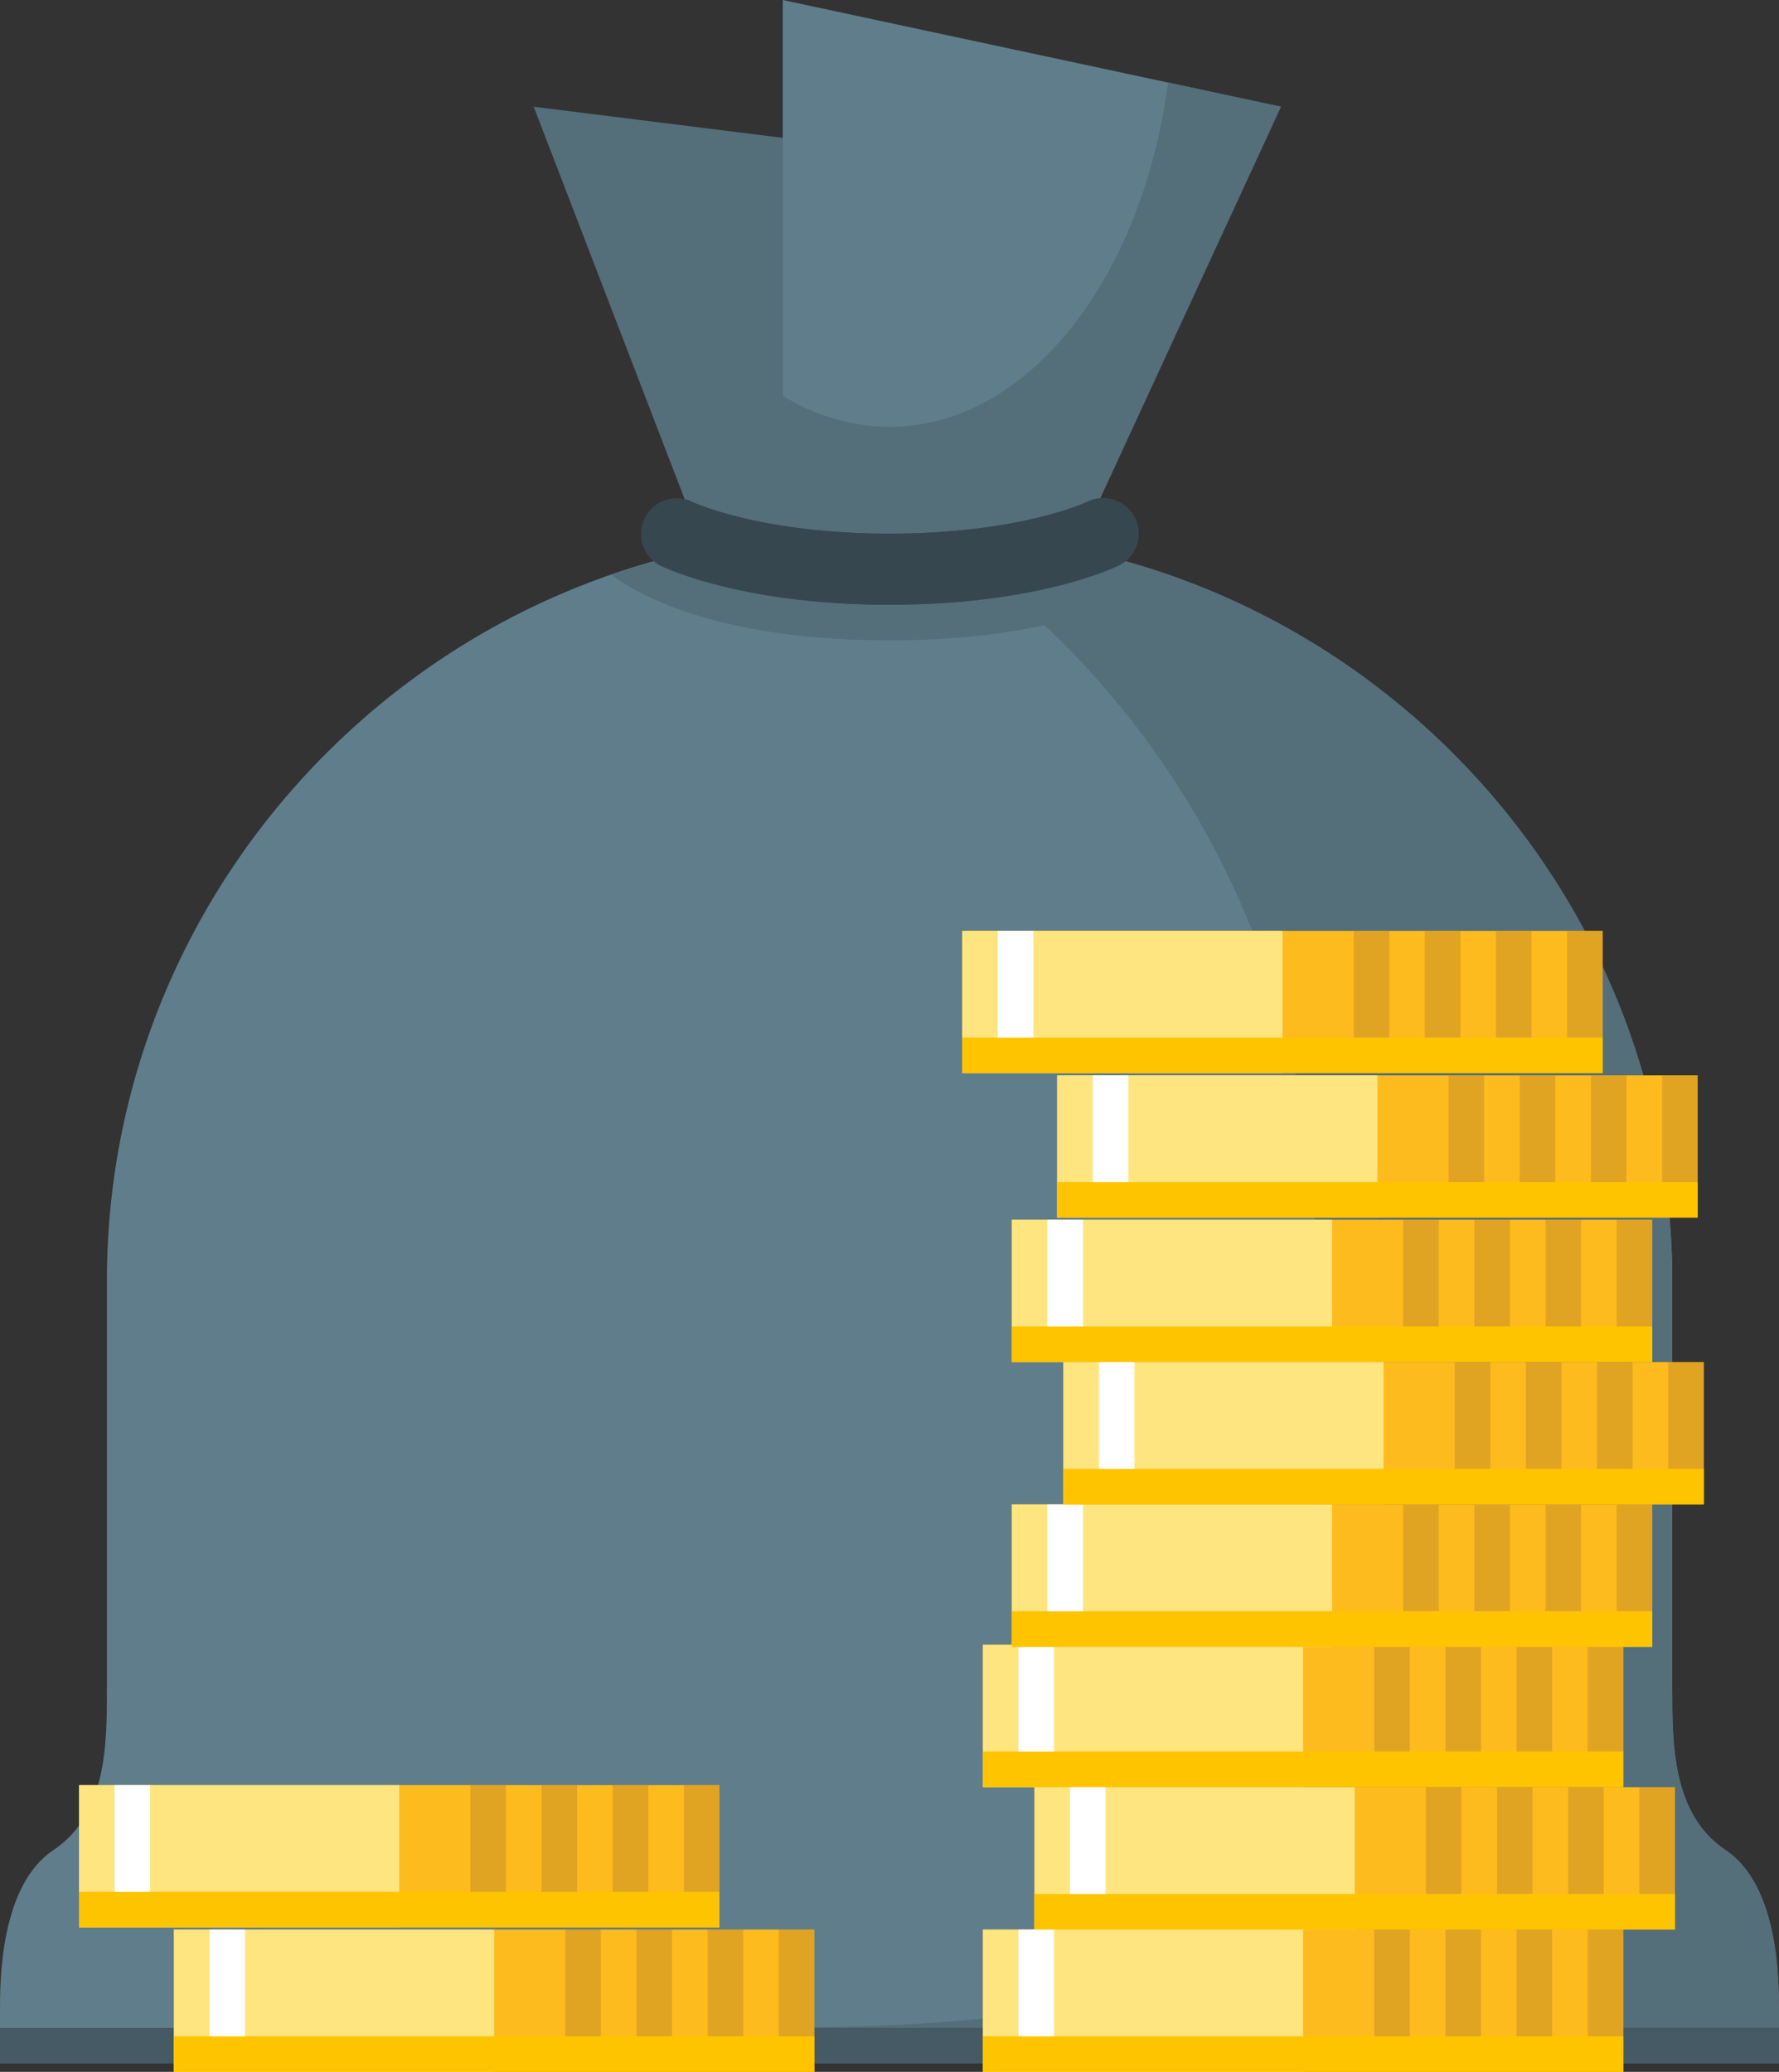 <svg xmlns="http://www.w3.org/2000/svg" viewBox="0 0 431.03 502.03"><rect x="0" y="0" width="431.03" height="502.03" fill="#333333" stroke="none"/><defs><style>.cls-1{fill:#546e7a;}.cls-2{fill:#607d8b;}.cls-3{fill:#37474f;}.cls-4{fill:#455a64;}.cls-5{fill:#febb1e;}.cls-6{fill:#ffe57f;}.cls-7{fill:#ffc400;}.cls-8{fill:#fff;}.cls-9{opacity:0.4;}.cls-10{fill:#b78027;}</style></defs><title>supply0</title><g id="Layer_2" data-name="Layer 2"><g id="Layer_1-2" data-name="Layer 1"><polygon class="cls-1" points="198.28 137.93 172.41 137.93 129.31 25.86 198.28 34.48 198.28 137.93"/><polygon class="cls-2" points="258.62 137.93 189.66 137.93 189.66 0 310.35 25.86 258.62 137.93"/><path class="cls-2" d="M405.17,409.48V310.34c0-99.57-81.47-181-181-181H206.9c-99.57,0-181,81.47-181,181v99.14c0,12.93,0,30.17-12.93,38.79S0,479.93,0,487.07V500H431V487.07c0-7.14,0-30.17-12.93-38.79S405.17,422.41,405.17,409.48Z"/><path class="cls-1" d="M405.17,409.48V310.34c0-99.57-81.47-181-181-181,0,0,94.83,51.72,94.83,181,0,163.79-8.62,181-137.93,181-8.62,0,129.31,8.62,120.69,8.62H431V487.07c0-7.14,0-30.17-12.93-38.79S405.17,422.41,405.17,409.48Z"/><path class="cls-1" d="M283,20c-6.23,47.53-34,83.44-67.53,83.44a49.44,49.44,0,0,1-25.86-7.59v42.08h69L310.34,25.86Z"/><path class="cls-1" d="M206.9,129.31a179.23,179.23,0,0,0-58.67,10c5.35,4.08,24.5,15.85,67.29,15.85s61.94-11.78,67.29-15.85a179.23,179.23,0,0,0-58.67-10Z"/><path class="cls-3" d="M275,125.52a8.64,8.64,0,0,0-11.52-3.94c-.16.08-16.33,7.73-47.92,7.73-31.31,0-47.47-7.52-47.91-7.72A8.62,8.62,0,0,0,159.93,137c.79.38,19.49,9.53,55.59,9.53s54.79-9.15,55.58-9.53A8.6,8.6,0,0,0,275,125.52Z"/><path class="cls-3" d="M275,125.52a8.64,8.64,0,0,0-11.52-3.94c-.16.08-16.33,7.73-47.92,7.73-31.31,0-47.47-7.52-47.91-7.72A8.62,8.62,0,0,0,159.93,137c.79.38,19.49,9.53,55.59,9.53s54.79-9.15,55.58-9.53A8.6,8.6,0,0,0,275,125.52Z"/><rect class="cls-4" y="491.38" width="431.03" height="8.62"/><rect class="cls-5" x="19.14" y="432.55" width="155.17" height="34.48"/><rect class="cls-6" x="19.14" y="432.55" width="77.59" height="34.48"/><rect class="cls-7" x="19.14" y="458.41" width="155.17" height="8.62"/><rect class="cls-8" x="27.76" y="432.55" width="8.62" height="25.86"/><g class="cls-9"><rect class="cls-10" x="113.97" y="432.55" width="8.62" height="25.86"/><rect class="cls-10" x="131.21" y="432.55" width="8.62" height="25.86"/><rect class="cls-10" x="148.45" y="432.55" width="8.62" height="25.86"/><rect class="cls-10" x="165.69" y="432.55" width="8.62" height="25.86"/></g><rect class="cls-5" x="42.14" y="467.55" width="155.17" height="34.48"/><rect class="cls-6" x="42.14" y="467.55" width="77.59" height="34.48"/><rect class="cls-7" x="42.14" y="493.41" width="155.17" height="8.62"/><rect class="cls-8" x="50.76" y="467.55" width="8.62" height="25.86"/><g class="cls-9"><rect class="cls-10" x="136.97" y="467.55" width="8.62" height="25.86"/><rect class="cls-10" x="154.21" y="467.55" width="8.62" height="25.86"/><rect class="cls-10" x="171.45" y="467.55" width="8.62" height="25.86"/><rect class="cls-10" x="188.69" y="467.55" width="8.62" height="25.86"/></g><rect class="cls-5" x="238.14" y="398.55" width="155.17" height="34.48"/><rect class="cls-6" x="238.14" y="398.55" width="77.59" height="34.48"/><rect class="cls-7" x="238.14" y="424.41" width="155.17" height="8.62"/><rect class="cls-8" x="246.76" y="398.55" width="8.62" height="25.86"/><g class="cls-9"><rect class="cls-10" x="332.97" y="398.55" width="8.62" height="25.86"/><rect class="cls-10" x="350.21" y="398.55" width="8.62" height="25.86"/><rect class="cls-10" x="367.45" y="398.55" width="8.62" height="25.86"/><rect class="cls-10" x="384.69" y="398.55" width="8.62" height="25.86"/></g><rect class="cls-5" x="238.14" y="467.55" width="155.17" height="34.48"/><rect class="cls-6" x="238.14" y="467.55" width="77.59" height="34.48"/><rect class="cls-7" x="238.14" y="493.41" width="155.17" height="8.62"/><rect class="cls-8" x="246.76" y="467.55" width="8.62" height="25.86"/><g class="cls-9"><rect class="cls-10" x="332.97" y="467.55" width="8.62" height="25.86"/><rect class="cls-10" x="350.21" y="467.55" width="8.62" height="25.86"/><rect class="cls-10" x="367.45" y="467.55" width="8.62" height="25.86"/><rect class="cls-10" x="384.69" y="467.55" width="8.62" height="25.86"/></g><rect class="cls-5" x="250.64" y="433.05" width="155.17" height="34.48"/><rect class="cls-6" x="250.64" y="433.05" width="77.59" height="34.48"/><rect class="cls-7" x="250.64" y="458.91" width="155.17" height="8.62"/><rect class="cls-8" x="259.26" y="433.05" width="8.62" height="25.86"/><g class="cls-9"><rect class="cls-10" x="345.47" y="433.05" width="8.62" height="25.86"/><rect class="cls-10" x="362.71" y="433.05" width="8.62" height="25.86"/><rect class="cls-10" x="379.95" y="433.05" width="8.62" height="25.86"/><rect class="cls-10" x="397.19" y="433.05" width="8.62" height="25.86"/></g><rect class="cls-5" x="245.14" y="295.55" width="155.17" height="34.48"/><rect class="cls-6" x="245.14" y="295.55" width="77.59" height="34.48"/><rect class="cls-7" x="245.14" y="321.41" width="155.17" height="8.62"/><rect class="cls-8" x="253.76" y="295.55" width="8.62" height="25.86"/><g class="cls-9"><rect class="cls-10" x="339.97" y="295.55" width="8.62" height="25.86"/><rect class="cls-10" x="357.21" y="295.55" width="8.62" height="25.86"/><rect class="cls-10" x="374.45" y="295.55" width="8.62" height="25.86"/><rect class="cls-10" x="391.69" y="295.55" width="8.62" height="25.86"/></g><rect class="cls-5" x="245.14" y="364.55" width="155.17" height="34.48"/><rect class="cls-6" x="245.14" y="364.55" width="77.59" height="34.48"/><rect class="cls-7" x="245.14" y="390.41" width="155.17" height="8.62"/><rect class="cls-8" x="253.76" y="364.55" width="8.62" height="25.86"/><g class="cls-9"><rect class="cls-10" x="339.97" y="364.55" width="8.62" height="25.86"/><rect class="cls-10" x="357.21" y="364.55" width="8.62" height="25.86"/><rect class="cls-10" x="374.45" y="364.55" width="8.62" height="25.86"/><rect class="cls-10" x="391.69" y="364.55" width="8.62" height="25.86"/></g><rect class="cls-5" x="257.64" y="330.05" width="155.17" height="34.48"/><rect class="cls-6" x="257.64" y="330.05" width="77.59" height="34.48"/><rect class="cls-7" x="257.64" y="355.91" width="155.17" height="8.62"/><rect class="cls-8" x="266.26" y="330.05" width="8.62" height="25.86"/><g class="cls-9"><rect class="cls-10" x="352.47" y="330.05" width="8.62" height="25.86"/><rect class="cls-10" x="369.71" y="330.05" width="8.62" height="25.86"/><rect class="cls-10" x="386.95" y="330.05" width="8.62" height="25.86"/><rect class="cls-10" x="404.19" y="330.05" width="8.62" height="25.86"/></g><rect class="cls-5" x="233.14" y="225.55" width="155.17" height="34.48"/><rect class="cls-6" x="233.14" y="225.55" width="77.59" height="34.48"/><rect class="cls-7" x="233.14" y="251.41" width="155.17" height="8.62"/><rect class="cls-8" x="241.76" y="225.55" width="8.62" height="25.86"/><g class="cls-9"><rect class="cls-10" x="327.97" y="225.55" width="8.62" height="25.86"/><rect class="cls-10" x="345.21" y="225.55" width="8.62" height="25.86"/><rect class="cls-10" x="362.45" y="225.55" width="8.62" height="25.86"/><rect class="cls-10" x="379.69" y="225.55" width="8.62" height="25.86"/></g><rect class="cls-5" x="256.14" y="260.55" width="155.17" height="34.48"/><rect class="cls-6" x="256.14" y="260.55" width="77.59" height="34.48"/><rect class="cls-7" x="256.14" y="286.41" width="155.17" height="8.62"/><rect class="cls-8" x="264.76" y="260.55" width="8.62" height="25.86"/><g class="cls-9"><rect class="cls-10" x="350.97" y="260.55" width="8.62" height="25.86"/><rect class="cls-10" x="368.21" y="260.55" width="8.62" height="25.86"/><rect class="cls-10" x="385.45" y="260.55" width="8.62" height="25.86"/><rect class="cls-10" x="402.69" y="260.55" width="8.62" height="25.86"/></g></g></g></svg>